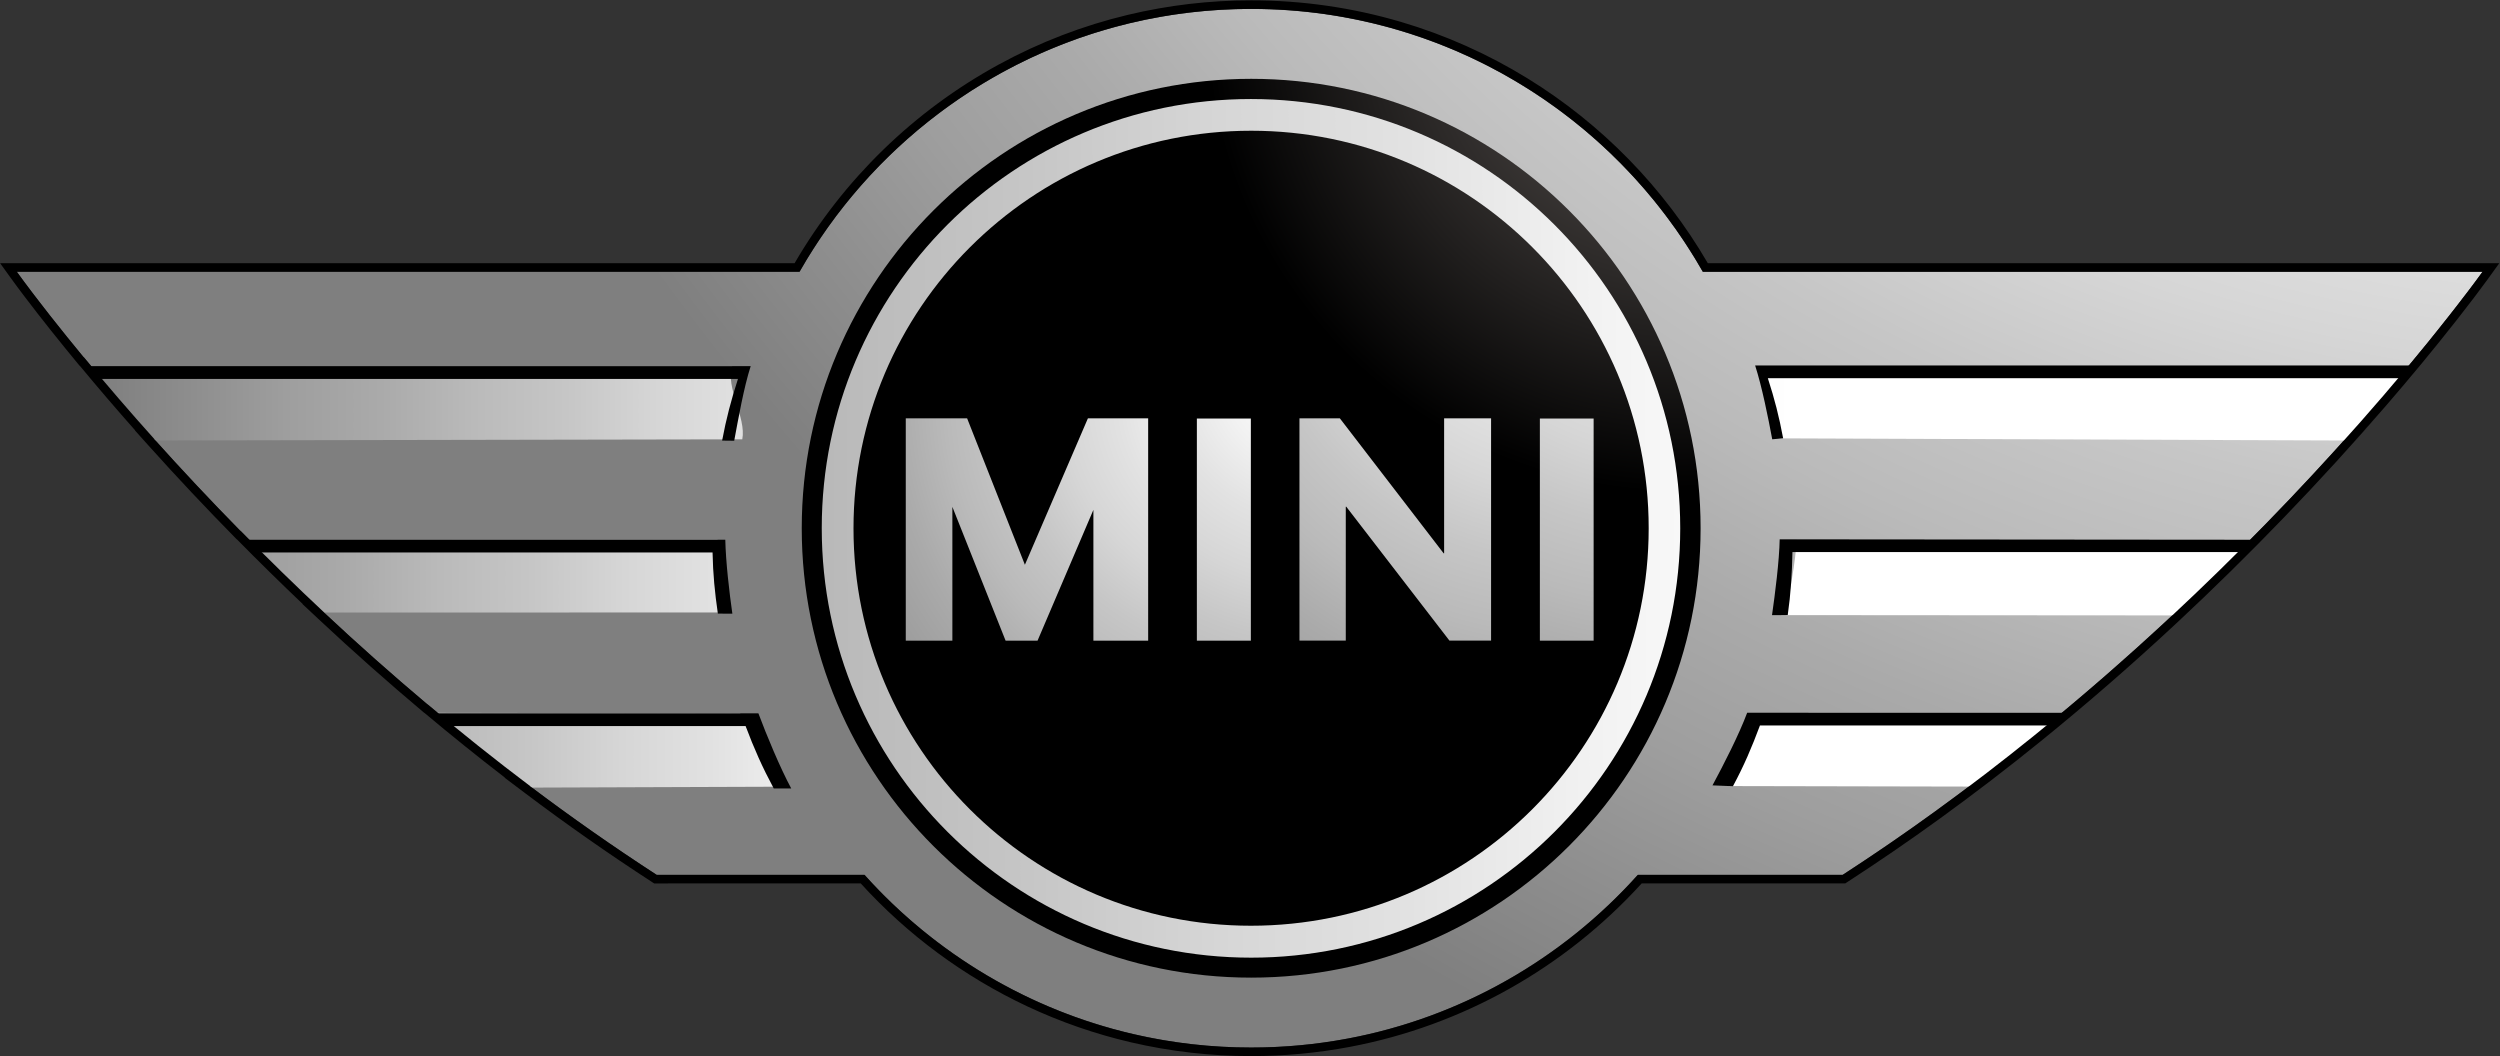 <?xml version="1.0" encoding="UTF-8" standalone="no"?>
<svg
   xmlns:dc="http://purl.org/dc/elements/1.1/"
   xmlns:cc="http://creativecommons.org/ns#"
   xmlns:rdf="http://www.w3.org/1999/02/22-rdf-syntax-ns#"
   xmlns:svg="http://www.w3.org/2000/svg"
   xmlns="http://www.w3.org/2000/svg"
   viewBox="0 0 4516.333 1908.04"
   height="1908.04"
   width="4516.333"
   xml:space="preserve"
   id="svg2"
   version="1.1"><rect x="0" y="0" width="4516.333" height="1908.04" fill="#333333" stroke="none"/><defs
     id="defs6"><clipPath
       id="clipPath20"
       clipPathUnits="userSpaceOnUse"><path
         style="clip-rule:evenodd"
         id="path18"
         d="m 23327.4,7155.14 c 0,3541.26 -2852.3,6411.96 -6370.7,6411.96 -3518.5,0 -6370.7,-2870.7 -6370.7,-6411.96 0,-3541.23 2852.2,-6411.968 6370.7,-6411.968 3518.4,0 6370.7,2870.738 6370.7,6411.968 z" /></clipPath><radialGradient
       id="radialGradient30"
       spreadMethod="pad"
       gradientTransform="scale(10)"
       gradientUnits="userSpaceOnUse"
       r="448.968"
       cy="982.569"
       cx="1590.77"
       fy="982.569"
       fx="1590.77"><stop
         id="stop24"
         offset="0"
         style="stop-opacity:1;stop-color:#4e4947" /><stop
         id="stop26"
         offset="0.211"
         style="stop-opacity:1;stop-color:#4e4947" /><stop
         id="stop28"
         offset="1"
         style="stop-opacity:1;stop-color:#000000" /></radialGradient><clipPath
       id="clipPath40"
       clipPathUnits="userSpaceOnUse"><path
         style="clip-rule:evenodd"
         id="path38"
         d="m 16956.6,1064.61 c -3363.8,0 -6090.6,2726.84 -6090.6,6090.55 0,3363.64 2726.8,6090.54 6090.6,6090.54 3363.8,0 6090.6,-2726.9 6090.6,-6090.54 0,-3363.71 -2726.8,-6090.55 -6090.6,-6090.55 z M 33642.2,10631.2 H 23077.5 c -1210.7,2127.1 -3498.2,3561.8 -6120.8,3561.8 -2622.8,0 -4910.3,-1434.7 -6121,-3561.8 H 10408.4 230.203 227.734 c 0,0 315.348,-443.6 904.946,-1157.68 h 2.52 c 264.72,-320.61 584.73,-695.74 956.32,-1109.72 h -2.47 c 345.4,-384.88 735.55,-803.4 1167.14,-1242.89 h 2.41 c 351.8,-358.25 731.29,-730.4 1136.75,-1109.73 h -2.47 c 436.92,-408.82 904.06,-825.94 1399.4,-1242.89 h 2.46 c 442.08,-372.1 906.69,-744.02 1392.28,-1109.73 h -2.53 c 545.92,-411.17 1118.42,-814.5 1715.47,-1201.4 h 2.47 1875.67 938.3 c 1288.5,-1436.23 3158.8,-2339.832 5240.3,-2339.832 2081.3,0 3951.6,903.602 5240.2,2339.832 h 2773.1 2.5 c 5305,3437.39 8672.2,8174.04 8672.2,8174.04 z" /></clipPath><radialGradient
       id="radialGradient82"
       spreadMethod="pad"
       gradientTransform="scale(10)"
       gradientUnits="userSpaceOnUse"
       r="1620.34"
       cy="1460.81"
       cx="1743.6"
       fy="1460.81"
       fx="1743.6"><stop
         id="stop44"
         offset="0"
         style="stop-opacity:1;stop-color:#ffffff" /><stop
         id="stop46"
         offset="0.048"
         style="stop-opacity:1;stop-color:#ffffff" /><stop
         id="stop48"
         offset="0.096"
         style="stop-opacity:1;stop-color:#ffffff" /><stop
         id="stop50"
         offset="0.145"
         style="stop-opacity:1;stop-color:#ffffff" /><stop
         id="stop52"
         offset="0.193"
         style="stop-opacity:1;stop-color:#ffffff" /><stop
         id="stop54"
         offset="0.241"
         style="stop-opacity:1;stop-color:#ffffff" /><stop
         id="stop56"
         offset="0.289"
         style="stop-opacity:1;stop-color:#ffffff" /><stop
         id="stop58"
         offset="0.337"
         style="stop-opacity:1;stop-color:#ffffff" /><stop
         id="stop60"
         offset="0.386"
         style="stop-opacity:1;stop-color:#ffffff" /><stop
         id="stop62"
         offset="0.434"
         style="stop-opacity:1;stop-color:#ffffff" /><stop
         id="stop64"
         offset="0.497"
         style="stop-opacity:1;stop-color:#f2f2f2" /><stop
         id="stop66"
         offset="0.56"
         style="stop-opacity:1;stop-color:#e2e2e2" /><stop
         id="stop68"
         offset="0.622"
         style="stop-opacity:1;stop-color:#d6d6d6" /><stop
         id="stop70"
         offset="0.685"
         style="stop-opacity:1;stop-color:#c6c6c6" /><stop
         id="stop72"
         offset="0.748"
         style="stop-opacity:1;stop-color:#bababa" /><stop
         id="stop74"
         offset="0.811"
         style="stop-opacity:1;stop-color:#aaaaaa" /><stop
         id="stop76"
         offset="0.874"
         style="stop-opacity:1;stop-color:#9e9e9e" /><stop
         id="stop78"
         offset="0.937"
         style="stop-opacity:1;stop-color:#8e8e8e" /><stop
         id="stop80"
         offset="1"
         style="stop-opacity:1;stop-color:#7f7f7f" /></radialGradient><clipPath
       id="clipPath92"
       clipPathUnits="userSpaceOnUse"><path
         style="clip-rule:evenodd"
         id="path90"
         d="m 24107.6,8373.14 7800.3,-29.54 c 269.2,288.46 597.1,710.63 856.5,1007.44 l -8908.7,-36.6 c 96,-287.61 194.4,-644.2 251.9,-941.3 z" /></clipPath><linearGradient
       id="linearGradient152"
       spreadMethod="pad"
       gradientTransform="scale(10)"
       gradientUnits="userSpaceOnUse"
       y2="574.381"
       x2="72.902"
       y1="574.381"
       x1="3372.31"><stop
         id="stop96"
         offset="0"
         style="stop-opacity:1;stop-color:#7f7f7f" /><stop
         id="stop98"
         offset="0.041"
         style="stop-opacity:1;stop-color:#8c8c8c" /><stop
         id="stop100"
         offset="0.082"
         style="stop-opacity:1;stop-color:#9b9b9b" /><stop
         id="stop102"
         offset="0.124"
         style="stop-opacity:1;stop-color:#a8a8a8" /><stop
         id="stop104"
         offset="0.165"
         style="stop-opacity:1;stop-color:#b7b7b7" /><stop
         id="stop106"
         offset="0.206"
         style="stop-opacity:1;stop-color:#c4c4c4" /><stop
         id="stop108"
         offset="0.247"
         style="stop-opacity:1;stop-color:#d3d3d3" /><stop
         id="stop110"
         offset="0.289"
         style="stop-opacity:1;stop-color:#e0e0e0" /><stop
         id="stop112"
         offset="0.33"
         style="stop-opacity:1;stop-color:#efefef" /><stop
         id="stop114"
         offset="0.371"
         style="stop-opacity:1;stop-color:#ffffff" /><stop
         id="stop116"
         offset="0.403"
         style="stop-opacity:1;stop-color:#ffffff" /><stop
         id="stop118"
         offset="0.434"
         style="stop-opacity:1;stop-color:#ffffff" /><stop
         id="stop120"
         offset="0.466"
         style="stop-opacity:1;stop-color:#ffffff" /><stop
         id="stop122"
         offset="0.498"
         style="stop-opacity:1;stop-color:#ffffff" /><stop
         id="stop124"
         offset="0.529"
         style="stop-opacity:1;stop-color:#ffffff" /><stop
         id="stop126"
         offset="0.561"
         style="stop-opacity:1;stop-color:#ffffff" /><stop
         id="stop128"
         offset="0.593"
         style="stop-opacity:1;stop-color:#ffffff" /><stop
         id="stop130"
         offset="0.624"
         style="stop-opacity:1;stop-color:#ffffff" /><stop
         id="stop132"
         offset="0.656"
         style="stop-opacity:1;stop-color:#ffffff" /><stop
         id="stop134"
         offset="0.694"
         style="stop-opacity:1;stop-color:#f2f2f2" /><stop
         id="stop136"
         offset="0.732"
         style="stop-opacity:1;stop-color:#e2e2e2" /><stop
         id="stop138"
         offset="0.771"
         style="stop-opacity:1;stop-color:#d6d6d6" /><stop
         id="stop140"
         offset="0.809"
         style="stop-opacity:1;stop-color:#c6c6c6" /><stop
         id="stop142"
         offset="0.847"
         style="stop-opacity:1;stop-color:#bababa" /><stop
         id="stop144"
         offset="0.885"
         style="stop-opacity:1;stop-color:#aaaaaa" /><stop
         id="stop146"
         offset="0.924"
         style="stop-opacity:1;stop-color:#9e9e9e" /><stop
         id="stop148"
         offset="0.962"
         style="stop-opacity:1;stop-color:#8e8e8e" /><stop
         id="stop150"
         offset="1"
         style="stop-opacity:1;stop-color:#7f7f7f" /></linearGradient><clipPath
       id="clipPath162"
       clipPathUnits="userSpaceOnUse"><path
         style="clip-rule:evenodd"
         id="path160"
         d="m 23883.2,4645.8 c -116.3,-301.3 -298.6,-701.73 -455.9,-985.07 l 3346.9,-7.1 c 395,284.31 852.1,691.25 1233.8,992.17 z" /></clipPath><linearGradient
       id="linearGradient222"
       spreadMethod="pad"
       gradientTransform="scale(10)"
       gradientUnits="userSpaceOnUse"
       y2="580.276"
       x2="88.314"
       y1="580.276"
       x1="3387.72"><stop
         id="stop166"
         offset="0"
         style="stop-opacity:1;stop-color:#7f7f7f" /><stop
         id="stop168"
         offset="0.041"
         style="stop-opacity:1;stop-color:#8c8c8c" /><stop
         id="stop170"
         offset="0.082"
         style="stop-opacity:1;stop-color:#9b9b9b" /><stop
         id="stop172"
         offset="0.124"
         style="stop-opacity:1;stop-color:#a8a8a8" /><stop
         id="stop174"
         offset="0.165"
         style="stop-opacity:1;stop-color:#b7b7b7" /><stop
         id="stop176"
         offset="0.206"
         style="stop-opacity:1;stop-color:#c4c4c4" /><stop
         id="stop178"
         offset="0.247"
         style="stop-opacity:1;stop-color:#d3d3d3" /><stop
         id="stop180"
         offset="0.289"
         style="stop-opacity:1;stop-color:#e0e0e0" /><stop
         id="stop182"
         offset="0.33"
         style="stop-opacity:1;stop-color:#efefef" /><stop
         id="stop184"
         offset="0.371"
         style="stop-opacity:1;stop-color:#ffffff" /><stop
         id="stop186"
         offset="0.403"
         style="stop-opacity:1;stop-color:#ffffff" /><stop
         id="stop188"
         offset="0.434"
         style="stop-opacity:1;stop-color:#ffffff" /><stop
         id="stop190"
         offset="0.466"
         style="stop-opacity:1;stop-color:#ffffff" /><stop
         id="stop192"
         offset="0.498"
         style="stop-opacity:1;stop-color:#ffffff" /><stop
         id="stop194"
         offset="0.529"
         style="stop-opacity:1;stop-color:#ffffff" /><stop
         id="stop196"
         offset="0.561"
         style="stop-opacity:1;stop-color:#ffffff" /><stop
         id="stop198"
         offset="0.593"
         style="stop-opacity:1;stop-color:#ffffff" /><stop
         id="stop200"
         offset="0.624"
         style="stop-opacity:1;stop-color:#ffffff" /><stop
         id="stop202"
         offset="0.656"
         style="stop-opacity:1;stop-color:#ffffff" /><stop
         id="stop204"
         offset="0.694"
         style="stop-opacity:1;stop-color:#f2f2f2" /><stop
         id="stop206"
         offset="0.732"
         style="stop-opacity:1;stop-color:#e2e2e2" /><stop
         id="stop208"
         offset="0.771"
         style="stop-opacity:1;stop-color:#d6d6d6" /><stop
         id="stop210"
         offset="0.809"
         style="stop-opacity:1;stop-color:#c6c6c6" /><stop
         id="stop212"
         offset="0.847"
         style="stop-opacity:1;stop-color:#bababa" /><stop
         id="stop214"
         offset="0.885"
         style="stop-opacity:1;stop-color:#aaaaaa" /><stop
         id="stop216"
         offset="0.924"
         style="stop-opacity:1;stop-color:#9e9e9e" /><stop
         id="stop218"
         offset="0.962"
         style="stop-opacity:1;stop-color:#8e8e8e" /><stop
         id="stop220"
         offset="1"
         style="stop-opacity:1;stop-color:#7f7f7f" /></linearGradient><clipPath
       id="clipPath232"
       clipPathUnits="userSpaceOnUse"><path
         style="clip-rule:evenodd"
         id="path230"
         d="m 1110.66,9351.04 c 259.28,-296.81 599.95,-718.49 869.09,-1006.94 l 8079.95,15.78 c 57.5,297.1 -232.55,703.55 -136.48,991.16 z" /></clipPath><linearGradient
       id="linearGradient290"
       spreadMethod="pad"
       gradientTransform="scale(10)"
       gradientUnits="userSpaceOnUse"
       y2="566.769"
       x2="137.166"
       y1="566.769"
       x1="3436.57"><stop
         id="stop234"
         offset="0"
         style="stop-opacity:1;stop-color:#7f7f7f" /><stop
         id="stop236"
         offset="0.041"
         style="stop-opacity:1;stop-color:#8c8c8c" /><stop
         id="stop238"
         offset="0.082"
         style="stop-opacity:1;stop-color:#9b9b9b" /><stop
         id="stop240"
         offset="0.124"
         style="stop-opacity:1;stop-color:#a8a8a8" /><stop
         id="stop242"
         offset="0.165"
         style="stop-opacity:1;stop-color:#b7b7b7" /><stop
         id="stop244"
         offset="0.206"
         style="stop-opacity:1;stop-color:#c4c4c4" /><stop
         id="stop246"
         offset="0.247"
         style="stop-opacity:1;stop-color:#d3d3d3" /><stop
         id="stop248"
         offset="0.289"
         style="stop-opacity:1;stop-color:#e0e0e0" /><stop
         id="stop250"
         offset="0.33"
         style="stop-opacity:1;stop-color:#efefef" /><stop
         id="stop252"
         offset="0.371"
         style="stop-opacity:1;stop-color:#ffffff" /><stop
         id="stop254"
         offset="0.403"
         style="stop-opacity:1;stop-color:#ffffff" /><stop
         id="stop256"
         offset="0.434"
         style="stop-opacity:1;stop-color:#ffffff" /><stop
         id="stop258"
         offset="0.466"
         style="stop-opacity:1;stop-color:#ffffff" /><stop
         id="stop260"
         offset="0.498"
         style="stop-opacity:1;stop-color:#ffffff" /><stop
         id="stop262"
         offset="0.529"
         style="stop-opacity:1;stop-color:#ffffff" /><stop
         id="stop264"
         offset="0.561"
         style="stop-opacity:1;stop-color:#ffffff" /><stop
         id="stop266"
         offset="0.593"
         style="stop-opacity:1;stop-color:#ffffff" /><stop
         id="stop268"
         offset="0.624"
         style="stop-opacity:1;stop-color:#ffffff" /><stop
         id="stop270"
         offset="0.656"
         style="stop-opacity:1;stop-color:#ffffff" /><stop
         id="stop272"
         offset="0.694"
         style="stop-opacity:1;stop-color:#f2f2f2" /><stop
         id="stop274"
         offset="0.732"
         style="stop-opacity:1;stop-color:#e2e2e2" /><stop
         id="stop276"
         offset="0.771"
         style="stop-opacity:1;stop-color:#d6d6d6" /><stop
         id="stop278"
         offset="0.809"
         style="stop-opacity:1;stop-color:#c6c6c6" /><stop
         id="stop280"
         offset="0.847"
         style="stop-opacity:1;stop-color:#bababa" /><stop
         id="stop282"
         offset="0.885"
         style="stop-opacity:1;stop-color:#aaaaaa" /><stop
         id="stop284"
         offset="0.924"
         style="stop-opacity:1;stop-color:#9e9e9e" /><stop
         id="stop286"
         offset="0.962"
         style="stop-opacity:1;stop-color:#8e8e8e" /><stop
         id="stop288"
         offset="1"
         style="stop-opacity:1;stop-color:#7f7f7f" /></linearGradient><clipPath
       id="clipPath300"
       clipPathUnits="userSpaceOnUse"><path
         style="clip-rule:evenodd"
         id="path298"
         d="m 3355.77,6998.41 c 309.62,-297.83 610.98,-698.25 930.93,-985.67 l 5486.51,0.42 c -43.22,290.91 -42.34,691.41 -48.55,985.25 z" /></clipPath><linearGradient
       id="linearGradient358"
       spreadMethod="pad"
       gradientTransform="scale(10)"
       gradientUnits="userSpaceOnUse"
       y2="580.216"
       x2="91.475"
       y1="580.216"
       x1="3390.88"><stop
         id="stop302"
         offset="0"
         style="stop-opacity:1;stop-color:#7f7f7f" /><stop
         id="stop304"
         offset="0.041"
         style="stop-opacity:1;stop-color:#8c8c8c" /><stop
         id="stop306"
         offset="0.082"
         style="stop-opacity:1;stop-color:#9b9b9b" /><stop
         id="stop308"
         offset="0.124"
         style="stop-opacity:1;stop-color:#a8a8a8" /><stop
         id="stop310"
         offset="0.165"
         style="stop-opacity:1;stop-color:#b7b7b7" /><stop
         id="stop312"
         offset="0.206"
         style="stop-opacity:1;stop-color:#c4c4c4" /><stop
         id="stop314"
         offset="0.247"
         style="stop-opacity:1;stop-color:#d3d3d3" /><stop
         id="stop316"
         offset="0.289"
         style="stop-opacity:1;stop-color:#e0e0e0" /><stop
         id="stop318"
         offset="0.33"
         style="stop-opacity:1;stop-color:#efefef" /><stop
         id="stop320"
         offset="0.371"
         style="stop-opacity:1;stop-color:#ffffff" /><stop
         id="stop322"
         offset="0.403"
         style="stop-opacity:1;stop-color:#ffffff" /><stop
         id="stop324"
         offset="0.434"
         style="stop-opacity:1;stop-color:#ffffff" /><stop
         id="stop326"
         offset="0.466"
         style="stop-opacity:1;stop-color:#ffffff" /><stop
         id="stop328"
         offset="0.498"
         style="stop-opacity:1;stop-color:#ffffff" /><stop
         id="stop330"
         offset="0.529"
         style="stop-opacity:1;stop-color:#ffffff" /><stop
         id="stop332"
         offset="0.561"
         style="stop-opacity:1;stop-color:#ffffff" /><stop
         id="stop334"
         offset="0.593"
         style="stop-opacity:1;stop-color:#ffffff" /><stop
         id="stop336"
         offset="0.624"
         style="stop-opacity:1;stop-color:#ffffff" /><stop
         id="stop338"
         offset="0.656"
         style="stop-opacity:1;stop-color:#ffffff" /><stop
         id="stop340"
         offset="0.694"
         style="stop-opacity:1;stop-color:#f2f2f2" /><stop
         id="stop342"
         offset="0.732"
         style="stop-opacity:1;stop-color:#e2e2e2" /><stop
         id="stop344"
         offset="0.771"
         style="stop-opacity:1;stop-color:#d6d6d6" /><stop
         id="stop346"
         offset="0.809"
         style="stop-opacity:1;stop-color:#c6c6c6" /><stop
         id="stop348"
         offset="0.847"
         style="stop-opacity:1;stop-color:#bababa" /><stop
         id="stop350"
         offset="0.885"
         style="stop-opacity:1;stop-color:#aaaaaa" /><stop
         id="stop352"
         offset="0.924"
         style="stop-opacity:1;stop-color:#9e9e9e" /><stop
         id="stop354"
         offset="0.962"
         style="stop-opacity:1;stop-color:#8e8e8e" /><stop
         id="stop356"
         offset="1"
         style="stop-opacity:1;stop-color:#7f7f7f" /></linearGradient><clipPath
       id="clipPath368"
       clipPathUnits="userSpaceOnUse"><path
         style="clip-rule:evenodd"
         id="path366"
         d="m 5862.71,4653.58 c 381.67,-300.92 828.82,-729.84 1223.86,-1014.15 l 3483.23,12.67 c -157.2,283.33 -422.2,692.4 -538.5,993.7 z" /></clipPath><linearGradient
       id="linearGradient426"
       spreadMethod="pad"
       gradientTransform="scale(10)"
       gradientUnits="userSpaceOnUse"
       y2="580.192"
       x2="86.9"
       y1="580.192"
       x1="3386.31"><stop
         id="stop370"
         offset="0"
         style="stop-opacity:1;stop-color:#7f7f7f" /><stop
         id="stop372"
         offset="0.041"
         style="stop-opacity:1;stop-color:#8c8c8c" /><stop
         id="stop374"
         offset="0.082"
         style="stop-opacity:1;stop-color:#9b9b9b" /><stop
         id="stop376"
         offset="0.124"
         style="stop-opacity:1;stop-color:#a8a8a8" /><stop
         id="stop378"
         offset="0.165"
         style="stop-opacity:1;stop-color:#b7b7b7" /><stop
         id="stop380"
         offset="0.206"
         style="stop-opacity:1;stop-color:#c4c4c4" /><stop
         id="stop382"
         offset="0.247"
         style="stop-opacity:1;stop-color:#d3d3d3" /><stop
         id="stop384"
         offset="0.289"
         style="stop-opacity:1;stop-color:#e0e0e0" /><stop
         id="stop386"
         offset="0.33"
         style="stop-opacity:1;stop-color:#efefef" /><stop
         id="stop388"
         offset="0.371"
         style="stop-opacity:1;stop-color:#ffffff" /><stop
         id="stop390"
         offset="0.403"
         style="stop-opacity:1;stop-color:#ffffff" /><stop
         id="stop392"
         offset="0.434"
         style="stop-opacity:1;stop-color:#ffffff" /><stop
         id="stop394"
         offset="0.466"
         style="stop-opacity:1;stop-color:#ffffff" /><stop
         id="stop396"
         offset="0.498"
         style="stop-opacity:1;stop-color:#ffffff" /><stop
         id="stop398"
         offset="0.529"
         style="stop-opacity:1;stop-color:#ffffff" /><stop
         id="stop400"
         offset="0.561"
         style="stop-opacity:1;stop-color:#ffffff" /><stop
         id="stop402"
         offset="0.593"
         style="stop-opacity:1;stop-color:#ffffff" /><stop
         id="stop404"
         offset="0.624"
         style="stop-opacity:1;stop-color:#ffffff" /><stop
         id="stop406"
         offset="0.656"
         style="stop-opacity:1;stop-color:#ffffff" /><stop
         id="stop408"
         offset="0.694"
         style="stop-opacity:1;stop-color:#f2f2f2" /><stop
         id="stop410"
         offset="0.732"
         style="stop-opacity:1;stop-color:#e2e2e2" /><stop
         id="stop412"
         offset="0.771"
         style="stop-opacity:1;stop-color:#d6d6d6" /><stop
         id="stop414"
         offset="0.809"
         style="stop-opacity:1;stop-color:#c6c6c6" /><stop
         id="stop416"
         offset="0.847"
         style="stop-opacity:1;stop-color:#bababa" /><stop
         id="stop418"
         offset="0.885"
         style="stop-opacity:1;stop-color:#aaaaaa" /><stop
         id="stop420"
         offset="0.924"
         style="stop-opacity:1;stop-color:#9e9e9e" /><stop
         id="stop422"
         offset="0.962"
         style="stop-opacity:1;stop-color:#8e8e8e" /><stop
         id="stop424"
         offset="1"
         style="stop-opacity:1;stop-color:#7f7f7f" /></linearGradient><clipPath
       id="clipPath436"
       clipPathUnits="userSpaceOnUse"><path
         style="clip-rule:evenodd"
         id="path434"
         d="m 29580.8,5973.61 c 319.9,287.44 628.8,726.98 938.4,1024.8 h -6172.6 c -6.2,-293.84 -102.3,-729.81 -145.6,-1020.72 z" /></clipPath><linearGradient
       id="linearGradient496"
       spreadMethod="pad"
       gradientTransform="scale(10)"
       gradientUnits="userSpaceOnUse"
       y2="576.303"
       x2="93.426"
       y1="576.303"
       x1="3392.83"><stop
         id="stop440"
         offset="0"
         style="stop-opacity:1;stop-color:#7f7f7f" /><stop
         id="stop442"
         offset="0.041"
         style="stop-opacity:1;stop-color:#8c8c8c" /><stop
         id="stop444"
         offset="0.082"
         style="stop-opacity:1;stop-color:#9b9b9b" /><stop
         id="stop446"
         offset="0.124"
         style="stop-opacity:1;stop-color:#a8a8a8" /><stop
         id="stop448"
         offset="0.165"
         style="stop-opacity:1;stop-color:#b7b7b7" /><stop
         id="stop450"
         offset="0.206"
         style="stop-opacity:1;stop-color:#c4c4c4" /><stop
         id="stop452"
         offset="0.247"
         style="stop-opacity:1;stop-color:#d3d3d3" /><stop
         id="stop454"
         offset="0.289"
         style="stop-opacity:1;stop-color:#e0e0e0" /><stop
         id="stop456"
         offset="0.33"
         style="stop-opacity:1;stop-color:#efefef" /><stop
         id="stop458"
         offset="0.371"
         style="stop-opacity:1;stop-color:#ffffff" /><stop
         id="stop460"
         offset="0.403"
         style="stop-opacity:1;stop-color:#ffffff" /><stop
         id="stop462"
         offset="0.434"
         style="stop-opacity:1;stop-color:#ffffff" /><stop
         id="stop464"
         offset="0.466"
         style="stop-opacity:1;stop-color:#ffffff" /><stop
         id="stop466"
         offset="0.498"
         style="stop-opacity:1;stop-color:#ffffff" /><stop
         id="stop468"
         offset="0.529"
         style="stop-opacity:1;stop-color:#ffffff" /><stop
         id="stop470"
         offset="0.561"
         style="stop-opacity:1;stop-color:#ffffff" /><stop
         id="stop472"
         offset="0.593"
         style="stop-opacity:1;stop-color:#ffffff" /><stop
         id="stop474"
         offset="0.624"
         style="stop-opacity:1;stop-color:#ffffff" /><stop
         id="stop476"
         offset="0.656"
         style="stop-opacity:1;stop-color:#ffffff" /><stop
         id="stop478"
         offset="0.694"
         style="stop-opacity:1;stop-color:#f2f2f2" /><stop
         id="stop480"
         offset="0.732"
         style="stop-opacity:1;stop-color:#e2e2e2" /><stop
         id="stop482"
         offset="0.771"
         style="stop-opacity:1;stop-color:#d6d6d6" /><stop
         id="stop484"
         offset="0.809"
         style="stop-opacity:1;stop-color:#c6c6c6" /><stop
         id="stop486"
         offset="0.847"
         style="stop-opacity:1;stop-color:#bababa" /><stop
         id="stop488"
         offset="0.885"
         style="stop-opacity:1;stop-color:#aaaaaa" /><stop
         id="stop490"
         offset="0.924"
         style="stop-opacity:1;stop-color:#9e9e9e" /><stop
         id="stop492"
         offset="0.962"
         style="stop-opacity:1;stop-color:#8e8e8e" /><stop
         id="stop494"
         offset="1"
         style="stop-opacity:1;stop-color:#7f7f7f" /></linearGradient><clipPath
       id="clipPath528"
       clipPathUnits="userSpaceOnUse"><path
         style="clip-rule:evenodd"
         id="path526"
         d="m 16956.7,1768.37 c -2975.2,0 -5386.9,2411.77 -5386.9,5386.79 0,2975.04 2411.7,5386.84 5386.9,5386.84 2975.1,0 5386.9,-2411.8 5386.9,-5386.84 0,-2975.02 -2411.8,-5386.79 -5386.9,-5386.79 z m 0,11206.63 c -3214.3,0 -5820,-2605.7 -5820,-5819.84 0,-3214.22 2605.7,-5819.89 5820,-5819.89 3214.3,0 5819.9,2605.67 5819.9,5819.89 0,3214.14 -2605.6,5819.84 -5819.9,5819.84 z" /></clipPath><linearGradient
       id="linearGradient570"
       spreadMethod="pad"
       gradientTransform="scale(10)"
       gradientUnits="userSpaceOnUse"
       y2="1001.05"
       x2="80.662"
       y1="1008.09"
       x1="3337.29"><stop
         id="stop532"
         offset="0"
         style="stop-opacity:1;stop-color:#7f7f7f" /><stop
         id="stop534"
         offset="0.055"
         style="stop-opacity:1;stop-color:#8c8c8c" /><stop
         id="stop536"
         offset="0.11"
         style="stop-opacity:1;stop-color:#9b9b9b" /><stop
         id="stop538"
         offset="0.165"
         style="stop-opacity:1;stop-color:#a8a8a8" /><stop
         id="stop540"
         offset="0.219"
         style="stop-opacity:1;stop-color:#b7b7b7" /><stop
         id="stop542"
         offset="0.274"
         style="stop-opacity:1;stop-color:#c4c4c4" /><stop
         id="stop544"
         offset="0.329"
         style="stop-opacity:1;stop-color:#d3d3d3" /><stop
         id="stop546"
         offset="0.384"
         style="stop-opacity:1;stop-color:#e0e0e0" /><stop
         id="stop548"
         offset="0.439"
         style="stop-opacity:1;stop-color:#efefef" /><stop
         id="stop550"
         offset="0.494"
         style="stop-opacity:1;stop-color:#ffffff" /><stop
         id="stop552"
         offset="0.55"
         style="stop-opacity:1;stop-color:#f2f2f2" /><stop
         id="stop554"
         offset="0.606"
         style="stop-opacity:1;stop-color:#e2e2e2" /><stop
         id="stop556"
         offset="0.662"
         style="stop-opacity:1;stop-color:#d6d6d6" /><stop
         id="stop558"
         offset="0.719"
         style="stop-opacity:1;stop-color:#c6c6c6" /><stop
         id="stop560"
         offset="0.775"
         style="stop-opacity:1;stop-color:#bababa" /><stop
         id="stop562"
         offset="0.831"
         style="stop-opacity:1;stop-color:#aaaaaa" /><stop
         id="stop564"
         offset="0.887"
         style="stop-opacity:1;stop-color:#9e9e9e" /><stop
         id="stop566"
         offset="0.944"
         style="stop-opacity:1;stop-color:#8e8e8e" /><stop
         id="stop568"
         offset="1"
         style="stop-opacity:1;stop-color:#7f7f7f" /></linearGradient><clipPath
       id="clipPath580"
       clipPathUnits="userSpaceOnUse"><path
         style="clip-rule:evenodd"
         id="path578"
         d="m 16220.4,5631.4 h 736.2 v 3013.1 h -736.2 z" /></clipPath><radialGradient
       id="radialGradient622"
       spreadMethod="pad"
       gradientTransform="scale(10)"
       gradientUnits="userSpaceOnUse"
       r="737.237"
       cy="891.548"
       cx="1712.19"
       fy="891.548"
       fx="1712.19"><stop
         id="stop584"
         offset="0"
         style="stop-opacity:1;stop-color:#7f7f7f" /><stop
         id="stop586"
         offset="0.006"
         style="stop-opacity:1;stop-color:#8c8c8c" /><stop
         id="stop588"
         offset="0.012"
         style="stop-opacity:1;stop-color:#9b9b9b" /><stop
         id="stop590"
         offset="0.018"
         style="stop-opacity:1;stop-color:#a8a8a8" /><stop
         id="stop592"
         offset="0.024"
         style="stop-opacity:1;stop-color:#b7b7b7" /><stop
         id="stop594"
         offset="0.03"
         style="stop-opacity:1;stop-color:#c4c4c4" /><stop
         id="stop596"
         offset="0.036"
         style="stop-opacity:1;stop-color:#d3d3d3" /><stop
         id="stop598"
         offset="0.042"
         style="stop-opacity:1;stop-color:#e0e0e0" /><stop
         id="stop600"
         offset="0.049"
         style="stop-opacity:1;stop-color:#efefef" /><stop
         id="stop602"
         offset="0.055"
         style="stop-opacity:1;stop-color:#ffffff" /><stop
         id="stop604"
         offset="0.16"
         style="stop-opacity:1;stop-color:#f2f2f2" /><stop
         id="stop606"
         offset="0.265"
         style="stop-opacity:1;stop-color:#e2e2e2" /><stop
         id="stop608"
         offset="0.37"
         style="stop-opacity:1;stop-color:#d6d6d6" /><stop
         id="stop610"
         offset="0.475"
         style="stop-opacity:1;stop-color:#c6c6c6" /><stop
         id="stop612"
         offset="0.58"
         style="stop-opacity:1;stop-color:#bababa" /><stop
         id="stop614"
         offset="0.685"
         style="stop-opacity:1;stop-color:#aaaaaa" /><stop
         id="stop616"
         offset="0.79"
         style="stop-opacity:1;stop-color:#9e9e9e" /><stop
         id="stop618"
         offset="0.895"
         style="stop-opacity:1;stop-color:#8e8e8e" /><stop
         id="stop620"
         offset="1"
         style="stop-opacity:1;stop-color:#7f7f7f" /></radialGradient><clipPath
       id="clipPath632"
       clipPathUnits="userSpaceOnUse"><path
         style="clip-rule:evenodd"
         id="path630"
         d="m 14818.1,8644.5 h -74.3 l -854,-1984.68 -783,1984.68 h -831.4 V 5631.4 h 631.5 v 1813.38 l 721.3,-1813.38 h 433 l 756.9,1772.5 V 5631.4 h 742.2 V 8644.5 H 14836 Z" /></clipPath><radialGradient
       id="radialGradient672"
       spreadMethod="pad"
       gradientTransform="scale(10)"
       gradientUnits="userSpaceOnUse"
       r="737.237"
       cy="891.548"
       cx="1712.19"
       fy="891.548"
       fx="1712.19"><stop
         id="stop634"
         offset="0"
         style="stop-opacity:1;stop-color:#7f7f7f" /><stop
         id="stop636"
         offset="0.006"
         style="stop-opacity:1;stop-color:#8c8c8c" /><stop
         id="stop638"
         offset="0.012"
         style="stop-opacity:1;stop-color:#9b9b9b" /><stop
         id="stop640"
         offset="0.018"
         style="stop-opacity:1;stop-color:#a8a8a8" /><stop
         id="stop642"
         offset="0.024"
         style="stop-opacity:1;stop-color:#b7b7b7" /><stop
         id="stop644"
         offset="0.03"
         style="stop-opacity:1;stop-color:#c4c4c4" /><stop
         id="stop646"
         offset="0.036"
         style="stop-opacity:1;stop-color:#d3d3d3" /><stop
         id="stop648"
         offset="0.042"
         style="stop-opacity:1;stop-color:#e0e0e0" /><stop
         id="stop650"
         offset="0.049"
         style="stop-opacity:1;stop-color:#efefef" /><stop
         id="stop652"
         offset="0.055"
         style="stop-opacity:1;stop-color:#ffffff" /><stop
         id="stop654"
         offset="0.16"
         style="stop-opacity:1;stop-color:#f2f2f2" /><stop
         id="stop656"
         offset="0.265"
         style="stop-opacity:1;stop-color:#e2e2e2" /><stop
         id="stop658"
         offset="0.37"
         style="stop-opacity:1;stop-color:#d6d6d6" /><stop
         id="stop660"
         offset="0.475"
         style="stop-opacity:1;stop-color:#c6c6c6" /><stop
         id="stop662"
         offset="0.58"
         style="stop-opacity:1;stop-color:#bababa" /><stop
         id="stop664"
         offset="0.685"
         style="stop-opacity:1;stop-color:#aaaaaa" /><stop
         id="stop666"
         offset="0.79"
         style="stop-opacity:1;stop-color:#9e9e9e" /><stop
         id="stop668"
         offset="0.895"
         style="stop-opacity:1;stop-color:#8e8e8e" /><stop
         id="stop670"
         offset="1"
         style="stop-opacity:1;stop-color:#7f7f7f" /></radialGradient><clipPath
       id="clipPath682"
       clipPathUnits="userSpaceOnUse"><path
         style="clip-rule:evenodd"
         id="path680"
         d="m 19567.2,6813.18 v -1.29 l -1409,1832.61 H 17607 V 5631.41 h 631.5 V 7448.7 l 1400.2,-1817.29 h 569 V 8644.5 h -640.5 z" /></clipPath><radialGradient
       id="radialGradient724"
       spreadMethod="pad"
       gradientTransform="scale(10)"
       gradientUnits="userSpaceOnUse"
       r="737.237"
       cy="891.548"
       cx="1712.19"
       fy="891.548"
       fx="1712.19"><stop
         id="stop686"
         offset="0"
         style="stop-opacity:1;stop-color:#7f7f7f" /><stop
         id="stop688"
         offset="0.006"
         style="stop-opacity:1;stop-color:#8c8c8c" /><stop
         id="stop690"
         offset="0.012"
         style="stop-opacity:1;stop-color:#9b9b9b" /><stop
         id="stop692"
         offset="0.018"
         style="stop-opacity:1;stop-color:#a8a8a8" /><stop
         id="stop694"
         offset="0.024"
         style="stop-opacity:1;stop-color:#b7b7b7" /><stop
         id="stop696"
         offset="0.03"
         style="stop-opacity:1;stop-color:#c4c4c4" /><stop
         id="stop698"
         offset="0.036"
         style="stop-opacity:1;stop-color:#d3d3d3" /><stop
         id="stop700"
         offset="0.042"
         style="stop-opacity:1;stop-color:#e0e0e0" /><stop
         id="stop702"
         offset="0.049"
         style="stop-opacity:1;stop-color:#efefef" /><stop
         id="stop704"
         offset="0.055"
         style="stop-opacity:1;stop-color:#ffffff" /><stop
         id="stop706"
         offset="0.16"
         style="stop-opacity:1;stop-color:#f2f2f2" /><stop
         id="stop708"
         offset="0.265"
         style="stop-opacity:1;stop-color:#e2e2e2" /><stop
         id="stop710"
         offset="0.37"
         style="stop-opacity:1;stop-color:#d6d6d6" /><stop
         id="stop712"
         offset="0.475"
         style="stop-opacity:1;stop-color:#c6c6c6" /><stop
         id="stop714"
         offset="0.58"
         style="stop-opacity:1;stop-color:#bababa" /><stop
         id="stop716"
         offset="0.685"
         style="stop-opacity:1;stop-color:#aaaaaa" /><stop
         id="stop718"
         offset="0.79"
         style="stop-opacity:1;stop-color:#9e9e9e" /><stop
         id="stop720"
         offset="0.895"
         style="stop-opacity:1;stop-color:#8e8e8e" /><stop
         id="stop722"
         offset="1"
         style="stop-opacity:1;stop-color:#7f7f7f" /></radialGradient><clipPath
       id="clipPath734"
       clipPathUnits="userSpaceOnUse"><path
         style="clip-rule:evenodd"
         id="path732"
         d="m 20868.9,5631.4 h 736.2 v 3013.1 h -736.2 z" /></clipPath><radialGradient
       id="radialGradient776"
       spreadMethod="pad"
       gradientTransform="scale(10)"
       gradientUnits="userSpaceOnUse"
       r="737.237"
       cy="891.548"
       cx="1712.19"
       fy="891.548"
       fx="1712.19"><stop
         id="stop738"
         offset="0"
         style="stop-opacity:1;stop-color:#7f7f7f" /><stop
         id="stop740"
         offset="0.006"
         style="stop-opacity:1;stop-color:#8c8c8c" /><stop
         id="stop742"
         offset="0.012"
         style="stop-opacity:1;stop-color:#9b9b9b" /><stop
         id="stop744"
         offset="0.018"
         style="stop-opacity:1;stop-color:#a8a8a8" /><stop
         id="stop746"
         offset="0.024"
         style="stop-opacity:1;stop-color:#b7b7b7" /><stop
         id="stop748"
         offset="0.03"
         style="stop-opacity:1;stop-color:#c4c4c4" /><stop
         id="stop750"
         offset="0.036"
         style="stop-opacity:1;stop-color:#d3d3d3" /><stop
         id="stop752"
         offset="0.042"
         style="stop-opacity:1;stop-color:#e0e0e0" /><stop
         id="stop754"
         offset="0.049"
         style="stop-opacity:1;stop-color:#efefef" /><stop
         id="stop756"
         offset="0.055"
         style="stop-opacity:1;stop-color:#ffffff" /><stop
         id="stop758"
         offset="0.16"
         style="stop-opacity:1;stop-color:#f2f2f2" /><stop
         id="stop760"
         offset="0.265"
         style="stop-opacity:1;stop-color:#e2e2e2" /><stop
         id="stop762"
         offset="0.37"
         style="stop-opacity:1;stop-color:#d6d6d6" /><stop
         id="stop764"
         offset="0.475"
         style="stop-opacity:1;stop-color:#c6c6c6" /><stop
         id="stop766"
         offset="0.58"
         style="stop-opacity:1;stop-color:#bababa" /><stop
         id="stop768"
         offset="0.685"
         style="stop-opacity:1;stop-color:#aaaaaa" /><stop
         id="stop770"
         offset="0.79"
         style="stop-opacity:1;stop-color:#9e9e9e" /><stop
         id="stop772"
         offset="0.895"
         style="stop-opacity:1;stop-color:#8e8e8e" /><stop
         id="stop774"
         offset="1"
         style="stop-opacity:1;stop-color:#7f7f7f" /></radialGradient></defs><g
     transform="matrix(1.333,0,0,-1.333,0,1908.04)"
     id="g10"><g
       transform="scale(0.1)"
       id="g12"><g
         id="g14"><g
           clip-path="url(#clipPath20)"
           id="g16"><g
             transform="scale(1.431)"
             id="g22"><path
               id="path32"
               style="fill:url(#radialGradient30);fill-opacity:1;fill-rule:nonzero;stroke:none"
               d="m 16300,4999.65 c 0,2474.44 -1993,4480.36 -4451.5,4480.36 -2458.55,0 -4451.57,-2005.92 -4451.57,-4480.36 0,-2474.43 1993.02,-4480.359 4451.57,-4480.359 2458.5,0 4451.5,2005.929 4451.5,4480.359" /></g></g></g><g
         id="g34"><g
           clip-path="url(#clipPath40)"
           id="g36"><g
             transform="scale(2.064)"
             id="g42"><path
               id="path84"
               style="fill:url(#radialGradient82);fill-opacity:1;fill-rule:nonzero;stroke:none"
               d="m 8215.05,515.776 c -1629.68,0 -2950.77,1321.084 -2950.77,2950.714 0,1629.61 1321.09,2950.7 2950.77,2950.7 1629.66,0 2950.75,-1321.09 2950.75,-2950.7 0,-1629.63 -1321.09,-2950.714 -2950.75,-2950.714 z M 16298.8,5150.54 h -5118.3 c -586.6,1030.55 -1694.83,1725.61 -2965.42,1725.61 -1270.67,0 -2378.91,-695.06 -2965.44,-1725.61 H 5042.58 111.528 110.331 c 0,0 152.778,-214.91 438.425,-560.86 h 1.221 C 678.226,4434.35 833.26,4252.61 1013.29,4052.05 h -1.2 c 167.34,-186.47 356.36,-389.23 565.45,-602.15 h 1.17 c 170.44,-173.56 354.29,-353.86 550.73,-537.64 h -1.2 c 211.67,-198.06 437.99,-400.14 677.97,-602.15 h 1.19 c 214.18,-180.27 439.27,-360.46 674.53,-537.63 h -1.23 c 264.49,-199.2 541.85,-394.61 831.1,-582.05 h 1.2 908.71 454.59 C 6300.56,494.614 7206.67,56.843 8215.08,56.843 c 1008.36,0 1914.42,437.772 2538.72,1133.588 h 1343.5 1.2 C 14668.7,2855.76 16300,5150.54 16300,5150.54 h -1.2" /></g></g></g><g
         id="g86"><g
           clip-path="url(#clipPath92)"
           id="g88"><g
             transform="scale(2.01)"
             id="g94"><path
               id="path154"
               style="fill:url(#linearGradient152);fill-opacity:1;fill-rule:nonzero;stroke:none"
               d="m 11993.3,4165.57 3880.6,-14.7 c 133.9,143.51 297.1,353.53 426.1,501.19 l -4432,-18.2 c 47.8,-143.09 96.7,-320.49 125.3,-468.29" /></g></g></g><g
         id="g156"><g
           clip-path="url(#clipPath162)"
           id="g158"><g
             transform="scale(1.718)"
             id="g164"><path
               id="path224"
               style="fill:url(#linearGradient222);fill-opacity:1;fill-rule:nonzero;stroke:none"
               d="m 13899.5,2703.74 c -67.7,-175.34 -173.8,-408.39 -265.3,-573.28 l 1947.8,-4.14 c 229.9,165.47 495.9,402.3 718,577.42 h -2400.5" /></g></g></g><g
         id="g226"><g
           clip-path="url(#clipPath232)"
           id="g228"><path
             id="path292"
             style="fill:url(#linearGradient290);fill-opacity:1;fill-rule:nonzero;stroke:none"
             d="m 1110.66,9351.04 c 259.28,-296.81 599.95,-718.49 869.09,-1006.94 l 8079.95,15.78 c 57.5,297.1 -232.55,703.55 -136.48,991.16 H 1110.66" /></g></g><g
         id="g294"><g
           clip-path="url(#clipPath300)"
           id="g296"><path
             id="path360"
             style="fill:url(#linearGradient358);fill-opacity:1;fill-rule:nonzero;stroke:none"
             d="m 3355.77,6998.41 c 309.62,-297.83 610.98,-698.25 930.93,-985.67 l 5486.51,0.42 c -43.22,290.91 -42.34,691.41 -48.55,985.25 H 3355.77" /></g></g><g
         id="g362"><g
           clip-path="url(#clipPath368)"
           id="g364"><path
             id="path428"
             style="fill:url(#linearGradient426);fill-opacity:1;fill-rule:nonzero;stroke:none"
             d="m 5862.71,4653.58 c 381.67,-300.92 828.82,-729.84 1223.86,-1014.15 l 3483.23,12.67 c -157.2,283.33 -422.2,692.4 -538.5,993.7 l -4168.59,7.78" /></g></g><g
         id="g430"><g
           clip-path="url(#clipPath436)"
           id="g432"><g
             transform="scale(1.872)"
             id="g438"><path
               id="path498"
               style="fill:url(#linearGradient496);fill-opacity:1;fill-rule:nonzero;stroke:none"
               d="m 15798.8,3190.45 c 170.9,153.51 335.8,388.27 501.2,547.34 h -3296.7 c -3.3,-156.94 -54.7,-389.79 -77.8,-545.16 l 2873.3,-2.18" /></g></g></g><g
         transform="scale(2.004)"
         id="g500"><path
           id="path502"
           style="fill:#000000;fill-opacity:1;fill-rule:evenodd;stroke:none"
           d="m 12058.8,4178.64 c -27.9,148.64 -57,262.57 -103.5,406.49 H 16265 l 35,86.18 h -4430.7 c 46.4,-143.55 88,-351.14 115.7,-499.43 l 73.8,6.76" /></g><g
         transform="scale(1.718)"
         id="g504"><path
           id="path506"
           style="fill:#000000;fill-opacity:1;fill-rule:evenodd;stroke:none"
           d="m 13670.2,2129.6 c 88.5,164.86 147.4,303.3 212.9,478.6 l 0.2,0.44 h 2312.3 l 104.4,100 -2517.5,0.52 c -65.5,-175.39 -185,-407.88 -273.6,-572.82 l 161.3,-6.74" /></g><g
         transform="scale(1.878)"
         id="g508"><path
           id="path510"
           style="fill:#000000;fill-opacity:1;fill-rule:evenodd;stroke:none"
           d="m 12901,3183.25 c 22.3,155.32 30.8,297.94 34,454.83 h 3256.6 l 108.4,88.87 -3457,3.06 c -3.1,-156.43 -33.2,-392.35 -55.4,-547.22 l 113.4,0.46" /></g><path
         id="path512"
         style="fill:#000000;fill-opacity:1;fill-rule:evenodd;stroke:none"
         d="m 1312.6,9178.85 h 8688.7 c -93.21,-288.33 -159.07,-538.28 -214.89,-836.11 l 163.79,-1.96 c 55.6,297.1 130.4,723.14 223.3,1010.74 H 1217.77 l 94.83,-172.67" /><path
         id="path514"
         style="fill:#000000;fill-opacity:1;fill-rule:evenodd;stroke:none"
         d="m 3422.07,6826.23 h 6234.81 c 6.03,-294.71 29.86,-536.45 71.73,-828.22 l 196.65,-1.02 c -41.83,290.91 -89.67,708.07 -95.69,1001.91 H 3323.95 l 98.12,-172.67" /><path
         id="path516"
         style="fill:#000000;fill-opacity:1;fill-rule:evenodd;stroke:none"
         d="m 6013,4473.61 h 4092.1 c 112.9,-302.24 228.4,-560.75 381,-845.01 l 237,-0.33 c -152.2,283.34 -332.4,716.71 -445,1018.01 H 5916.37 L 6013,4473.61" /><g
         transform="scale(2.078)"
         id="g518"><path
           id="path520"
           style="fill:#000000;fill-opacity:1;fill-rule:evenodd;stroke:none"
           d="m 11138,5171.89 c -286.9,492.8 -691.1,907.05 -1176.78,1205.9 -256.62,157.92 -534.44,282.03 -823.44,367.37 -317.41,93.67 -646.66,141.1 -977.6,140.81 -270.95,0.17 -540.98,-31.55 -804.52,-94.53 -293.48,-70.21 -576.36,-179.03 -841.23,-323.6 -554,-302.3 -1014.68,-750.48 -1332.11,-1295.95 H 0.694 L 64.343,5083.53 c 31.903,-44.29 64.41,-88.14 97.518,-131.53 55.245,-72.63 111.44,-145.02 168.333,-216.47 62.165,-78.01 125.043,-155.44 188.627,-232.29 h 1.25 c 118.373,-142.78 239.052,-283.63 361.989,-422.5 h -1.74 l 83.508,-93.02 C 1157.12,3772.4 1340.57,3577.79 1543.6,3371.07 h 1.18 c 140.98,-143.2 284.34,-284.06 430,-422.5 h -1.93 l 103.05,-96.48 c 229.52,-214.87 450.52,-410.46 691.2,-613.18 h 1.21 c 172.04,-144.53 347.12,-285.4 525.14,-422.51 h -2.56 l 132.97,-100.29 c 269.35,-203.15 545.78,-396.74 828.77,-580.41 l 13.85,-8.99 H 5613.59 C 5918.82,791.208 6287.15,519.119 6697.55,325.978 6915,223.696 7142.66,144.681 7376.73,90.253 7633.6,30.521 7896.47,0.472 8160.2,0.694 8376.06,0.596 8591.46,20.695 8803.58,60.732 9536.99,199.206 10204.4,574.789 10706.7,1126.71 h 1327.5 c 214.9,139.39 412.8,274.63 620,424.87 220.9,160.16 437.5,326.18 649.5,497.89 305.7,247.55 602.6,505.65 890.3,773.84 478.5,445.91 939.3,923.78 1367.6,1419.68 154.9,179.26 309.4,365.66 456.2,552.44 39.1,49.69 77.8,99.71 116.1,150.05 66.3,86.96 105.5,142.38 166.1,226.41 z m 5051.9,-55.77 h 1.2 c -33.2,-46.09 -67.1,-91.7 -101.6,-136.84 -38.1,-50.11 -76.6,-99.91 -115.5,-149.38 -364.3,-463.27 -781.8,-932.94 -1193.9,-1355.64 -203.1,-208.37 -411.2,-411.81 -624.1,-610.15 -286.8,-267.31 -582.7,-524.56 -887.4,-771.3 -211.3,-171.06 -427.1,-336.48 -647.2,-496.08 -197.6,-143.3 -398.9,-281.43 -603.7,-414.25 H 10681.9 C 10186,629.644 9522.93,253.356 8793.24,115.531 8584.53,76.139 8372.58,56.363 8160.19,56.463 7900.73,56.295 7642.1,85.858 7389.37,144.568 6714.7,301.452 6102.72,664.601 5638.37,1182.48 H 4282.99 c -281.89,182.95 -557.25,375.79 -825.55,578.16 h 1.22 c -228.12,171.93 -451.54,350.01 -670.02,534.04 h -1.18 c -229.67,193.45 -454.23,392.89 -673.44,598.12 h 1.19 c -186.1,174.14 -368.49,352.19 -547.05,534.04 H 1567 c -191.67,195.16 -378.94,394.58 -561.67,598.13 h 1.18 C 849.46,4199.8 696.023,4377.86 546.302,4559.01 h -1.213 C 410.228,4722.28 233.622,4943.94 109.594,5116.12 H 5214.56 c 461.19,809.68 1239.61,1402.31 2154.07,1621.08 259.29,61.96 524.97,93.18 791.56,93 325.59,0.29 649.52,-46.37 961.8,-138.53 836.31,-247.11 1549.41,-813 1983.81,-1575.55 h 5084.1" /></g><g
         id="g522"><g
           clip-path="url(#clipPath528)"
           id="g524"><g
             transform="scale(1.397)"
             id="g530"><path
               id="path572"
               style="fill:url(#linearGradient570);fill-opacity:1;fill-rule:nonzero;stroke:none"
               d="m 12135,1265.53 c -2129.2,0 -3855.14,1725.97 -3855.14,3855.03 0,2129.06 1725.94,3855.04 3855.14,3855.04 2129.1,0 3855.1,-1725.98 3855.1,-3855.04 0,-2129.06 -1726,-3855.03 -3855.1,-3855.03 z m 0,8019.97 c -2300.35,0 -4165.08,-1864.73 -4165.08,-4164.94 0,-2300.24 1864.73,-4164.98 4165.08,-4164.98 2300.3,0 4165,1864.74 4165,4164.98 0,2300.21 -1864.7,4164.94 -4165,4164.94" /></g></g></g><g
         id="g574"><g
           clip-path="url(#clipPath580)"
           id="g576"><g
             transform="scale(1.04)"
             id="g582"><path
               id="path624"
               style="fill:url(#radialGradient622);fill-opacity:1;fill-rule:nonzero;stroke:none"
               d="m 15592.3,5413.33 h 707.7 v 2896.41 h -707.7 V 5413.33" /></g></g></g><g
         id="g626"><g
           clip-path="url(#clipPath632)"
           id="g628"><path
             id="path674"
             style="fill:url(#radialGradient672);fill-opacity:1;fill-rule:nonzero;stroke:none"
             d="m 14818.1,8644.5 h -74.3 l -854,-1984.68 -783,1984.68 h -831.4 V 5631.4 h 631.5 v 1813.38 l 721.3,-1813.38 h 433 l 756.9,1772.5 V 5631.4 h 742.2 v 3013.1 h -724.3 -17.9" /></g></g><g
         id="g676"><g
           clip-path="url(#clipPath682)"
           id="g678"><g
             transform="scale(1.24)"
             id="g684"><path
               id="path726"
               style="fill:url(#radialGradient724);fill-opacity:1;fill-rule:nonzero;stroke:none"
               d="m 15783.3,5495.67 v -1.04 l -1136.5,1478.23 h -444.6 V 4542.42 h 509.4 V 6008.3 L 15841,4542.42 h 459 v 2430.44 h -516.7 V 5495.67" /></g></g></g><g
         id="g728"><g
           clip-path="url(#clipPath734)"
           id="g730"><g
             transform="scale(1.325)"
             id="g736"><path
               id="path778"
               style="fill:url(#radialGradient776);fill-opacity:1;fill-rule:nonzero;stroke:none"
               d="m 15744.6,4248.62 h 555.4 v 2273.23 h -555.4 V 4248.62" /></g></g></g></g></g></svg>